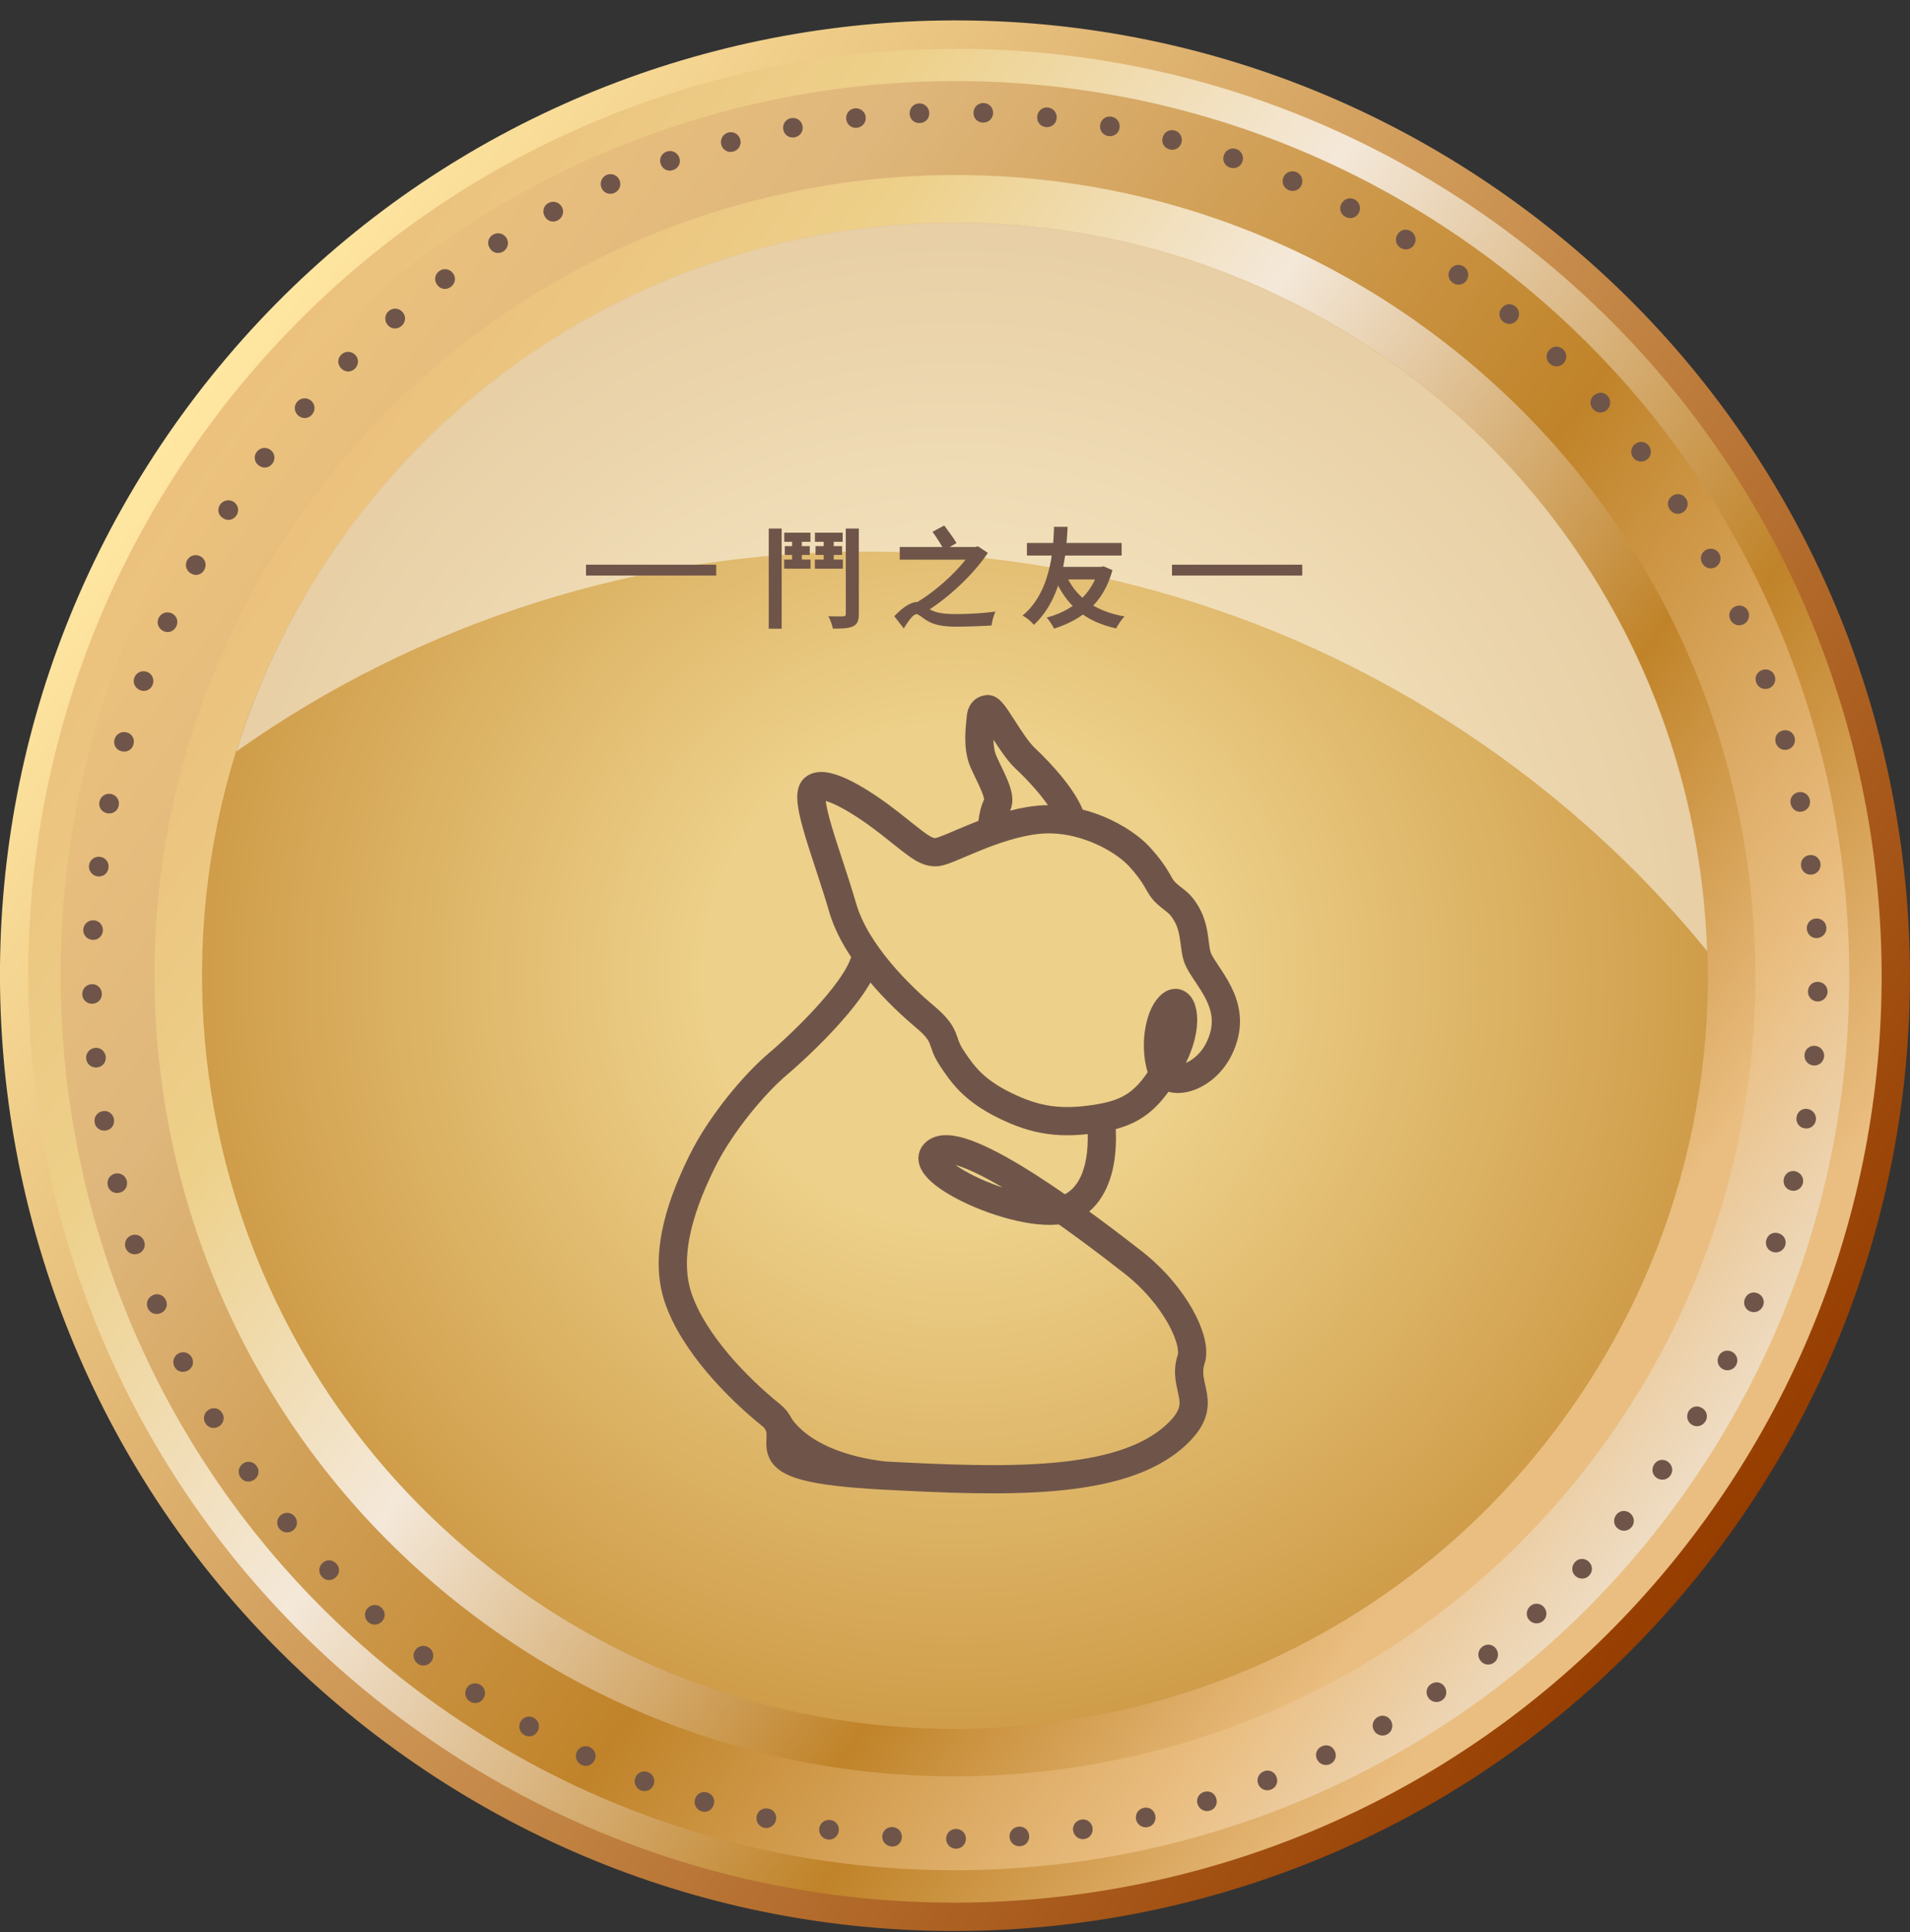 <svg width="88" height="89" viewBox="0 0 88 89" fill="none" xmlns="http://www.w3.org/2000/svg">
<rect x="0" y="0" width="88" height="89" fill="#333333" stroke="none"/>
<path d="M79.626 70.751C65.367 90.429 37.859 94.826 18.188 80.567C-1.49 66.308 -5.886 38.801 8.366 19.123C22.624 -0.548 50.132 -4.945 69.81 9.307C89.488 23.566 93.884 51.074 79.626 70.751Z" fill="url(#paint0_linear_87_5516)"/>
<path d="M78.57 69.987C64.736 89.081 38.045 93.344 18.952 79.511C-0.141 65.677 -4.412 38.986 9.422 19.893C23.255 0.8 49.953 -3.464 69.046 10.37C88.14 24.203 92.403 50.894 78.57 69.987Z" fill="url(#paint1_linear_87_5516)"/>
<path d="M77.361 69.111C64.012 87.54 38.251 91.651 19.822 78.302C1.399 64.953 -2.718 39.192 10.631 20.763C23.979 2.34 49.74 -1.777 68.17 11.572C86.599 24.927 90.71 50.681 77.361 69.111Z" fill="url(#paint2_linear_87_5516)"/>
<path d="M81.764 31.123C81.85 31.362 81.731 31.621 81.492 31.707C81.253 31.793 81 31.674 80.914 31.435C80.828 31.196 80.941 30.95 81.18 30.864C81.419 30.771 81.678 30.89 81.764 31.123Z" fill="#6F5549"/>
<path d="M82.68 33.958C82.754 34.204 82.614 34.45 82.368 34.523C82.123 34.589 81.884 34.45 81.811 34.204C81.744 33.958 81.877 33.719 82.116 33.653C82.362 33.58 82.608 33.706 82.68 33.958Z" fill="#6F5549"/>
<path d="M83.385 36.841C83.438 37.093 83.278 37.326 83.032 37.379C82.78 37.432 82.554 37.273 82.501 37.02C82.448 36.768 82.601 36.542 82.853 36.489C83.099 36.443 83.331 36.589 83.385 36.841Z" fill="#6F5549"/>
<path d="M83.876 39.77C83.909 40.023 83.736 40.248 83.484 40.282C83.232 40.315 83.013 40.142 82.979 39.89C82.946 39.637 83.112 39.418 83.365 39.385C83.617 39.352 83.843 39.518 83.876 39.77Z" fill="#6F5549"/>
<path d="M84.148 42.725C84.162 42.977 83.976 43.19 83.717 43.21C83.465 43.223 83.259 43.031 83.245 42.778C83.232 42.526 83.411 42.32 83.67 42.307C83.923 42.287 84.135 42.473 84.148 42.725Z" fill="#6F5549"/>
<path d="M84.202 45.681C84.195 45.933 83.989 46.132 83.737 46.126C83.484 46.119 83.292 45.92 83.299 45.661C83.305 45.408 83.498 45.216 83.757 45.222C84.009 45.229 84.208 45.428 84.202 45.681Z" fill="#6F5549"/>
<path d="M84.043 48.663C84.016 48.915 83.803 49.101 83.544 49.074C83.292 49.048 83.119 48.835 83.139 48.576C83.166 48.324 83.372 48.145 83.631 48.171C83.883 48.198 84.062 48.41 84.043 48.663Z" fill="#6F5549"/>
<path d="M83.664 51.597C83.624 51.85 83.391 52.016 83.139 51.969C82.887 51.929 82.727 51.697 82.774 51.445C82.814 51.192 83.039 51.033 83.292 51.079C83.537 51.126 83.703 51.352 83.664 51.597Z" fill="#6F5549"/>
<path d="M83.066 54.5C83.006 54.746 82.76 54.899 82.514 54.832C82.269 54.772 82.129 54.533 82.189 54.281C82.249 54.035 82.481 53.889 82.734 53.949C82.973 54.022 83.126 54.254 83.066 54.5Z" fill="#6F5549"/>
<path d="M82.249 57.369C82.169 57.608 81.917 57.741 81.671 57.661C81.426 57.581 81.306 57.329 81.386 57.09C81.466 56.844 81.711 56.725 81.95 56.804C82.196 56.884 82.329 57.13 82.249 57.369Z" fill="#6F5549"/>
<path d="M81.226 60.151C81.127 60.384 80.868 60.497 80.635 60.404C80.396 60.304 80.297 60.045 80.396 59.813C80.496 59.574 80.742 59.467 80.981 59.567C81.213 59.66 81.326 59.919 81.226 60.151Z" fill="#6F5549"/>
<path d="M79.997 62.861C79.885 63.087 79.612 63.18 79.386 63.067C79.161 62.954 79.074 62.688 79.187 62.456C79.3 62.23 79.559 62.144 79.791 62.257C80.017 62.369 80.11 62.635 79.997 62.861Z" fill="#6F5549"/>
<path d="M78.576 65.465C78.443 65.684 78.171 65.757 77.952 65.624C77.733 65.491 77.673 65.219 77.799 65C77.932 64.781 78.191 64.714 78.41 64.847C78.636 64.973 78.709 65.246 78.576 65.465Z" fill="#6F5549"/>
<path d="M76.963 67.955C76.817 68.167 76.538 68.214 76.325 68.068C76.119 67.922 76.073 67.649 76.219 67.437C76.365 67.224 76.631 67.178 76.843 67.324C77.056 67.477 77.109 67.749 76.963 67.955Z" fill="#6F5549"/>
<path d="M75.176 70.333C75.017 70.532 74.731 70.559 74.532 70.399C74.332 70.24 74.313 69.961 74.472 69.762C74.631 69.562 74.904 69.536 75.103 69.695C75.302 69.861 75.335 70.134 75.176 70.333Z" fill="#6F5549"/>
<path d="M73.224 72.564C73.051 72.75 72.766 72.757 72.58 72.584C72.394 72.411 72.394 72.132 72.566 71.946C72.739 71.76 73.011 71.754 73.197 71.927C73.383 72.099 73.397 72.378 73.224 72.564Z" fill="#6F5549"/>
<path d="M71.105 74.65C70.919 74.822 70.634 74.809 70.461 74.623C70.288 74.437 70.308 74.158 70.494 73.985C70.68 73.813 70.959 73.826 71.125 74.012C71.298 74.198 71.291 74.477 71.105 74.65Z" fill="#6F5549"/>
<path d="M68.847 76.568C68.648 76.728 68.362 76.694 68.21 76.488C68.05 76.289 68.09 76.01 68.289 75.851C68.489 75.692 68.761 75.725 68.92 75.924C69.073 76.13 69.046 76.409 68.847 76.568Z" fill="#6F5549"/>
<path d="M66.436 78.315C66.224 78.455 65.945 78.402 65.805 78.189C65.666 77.977 65.719 77.704 65.932 77.565C66.144 77.425 66.41 77.472 66.556 77.684C66.695 77.904 66.649 78.176 66.436 78.315Z" fill="#6F5549"/>
<path d="M63.926 79.876C63.707 80.002 63.428 79.929 63.302 79.703C63.176 79.484 63.255 79.212 63.474 79.086C63.694 78.96 63.959 79.032 64.085 79.252C64.212 79.478 64.145 79.75 63.926 79.876Z" fill="#6F5549"/>
<path d="M61.289 81.251C61.057 81.357 60.791 81.264 60.678 81.032C60.566 80.799 60.665 80.54 60.898 80.434C61.13 80.321 61.389 80.414 61.495 80.647C61.608 80.873 61.522 81.138 61.289 81.251Z" fill="#6F5549"/>
<path d="M58.56 82.426C58.321 82.519 58.062 82.406 57.969 82.167C57.876 81.928 57.996 81.676 58.235 81.583C58.474 81.49 58.719 81.603 58.812 81.842C58.906 82.074 58.799 82.333 58.56 82.426Z" fill="#6F5549"/>
<path d="M55.744 83.396C55.498 83.469 55.252 83.336 55.173 83.09C55.1 82.844 55.233 82.605 55.478 82.532C55.724 82.459 55.963 82.585 56.036 82.831C56.116 83.077 55.99 83.323 55.744 83.396Z" fill="#6F5549"/>
<path d="M52.888 84.153C52.642 84.206 52.397 84.059 52.343 83.807C52.29 83.555 52.443 83.329 52.689 83.269C52.935 83.209 53.167 83.356 53.227 83.608C53.28 83.86 53.141 84.099 52.888 84.153Z" fill="#6F5549"/>
<path d="M49.96 84.704C49.707 84.744 49.482 84.571 49.442 84.319C49.402 84.066 49.575 83.847 49.827 83.807C50.079 83.767 50.298 83.933 50.338 84.186C50.371 84.438 50.212 84.671 49.96 84.704Z" fill="#6F5549"/>
<path d="M47.004 85.036C46.752 85.056 46.533 84.87 46.513 84.618C46.493 84.365 46.679 84.153 46.938 84.133C47.19 84.113 47.396 84.292 47.416 84.545C47.436 84.804 47.263 85.016 47.004 85.036Z" fill="#6F5549"/>
<path d="M44.049 85.149C43.797 85.149 43.591 84.949 43.591 84.69C43.591 84.438 43.79 84.239 44.049 84.239C44.301 84.239 44.501 84.431 44.501 84.684C44.501 84.949 44.308 85.149 44.049 85.149Z" fill="#6F5549"/>
<path d="M41.074 85.049C40.821 85.029 40.635 84.817 40.649 84.565C40.669 84.312 40.881 84.133 41.133 84.153C41.386 84.173 41.565 84.379 41.552 84.631C41.538 84.883 41.333 85.069 41.074 85.049Z" fill="#6F5549"/>
<path d="M38.132 84.724C37.879 84.684 37.713 84.458 37.746 84.206C37.786 83.953 38.012 83.794 38.264 83.827C38.517 83.867 38.683 84.086 38.643 84.338C38.603 84.591 38.384 84.763 38.132 84.724Z" fill="#6F5549"/>
<path d="M35.21 84.186C34.957 84.133 34.811 83.887 34.864 83.641C34.917 83.389 35.157 83.25 35.409 83.303C35.661 83.356 35.807 83.588 35.748 83.841C35.688 84.086 35.455 84.239 35.21 84.186Z" fill="#6F5549"/>
<path d="M32.327 83.429C32.081 83.356 31.948 83.104 32.022 82.858C32.094 82.612 32.347 82.486 32.586 82.559C32.832 82.632 32.958 82.878 32.885 83.117C32.812 83.369 32.573 83.502 32.327 83.429Z" fill="#6F5549"/>
<path d="M29.531 82.466C29.292 82.373 29.179 82.114 29.272 81.875C29.365 81.636 29.624 81.53 29.857 81.623C30.096 81.716 30.202 81.968 30.116 82.201C30.023 82.44 29.77 82.559 29.531 82.466Z" fill="#6F5549"/>
<path d="M26.796 81.291C26.563 81.178 26.47 80.912 26.576 80.686C26.689 80.454 26.948 80.367 27.181 80.474C27.413 80.587 27.506 80.839 27.393 81.071C27.287 81.304 27.021 81.403 26.796 81.291Z" fill="#6F5549"/>
<path d="M24.159 79.916C23.939 79.79 23.86 79.517 23.986 79.292C24.112 79.073 24.384 78.999 24.604 79.126C24.823 79.252 24.896 79.517 24.77 79.737C24.65 79.963 24.384 80.042 24.159 79.916Z" fill="#6F5549"/>
<path d="M21.642 78.362C21.429 78.222 21.376 77.943 21.515 77.731C21.655 77.518 21.934 77.472 22.146 77.611C22.359 77.751 22.412 78.023 22.266 78.236C22.126 78.448 21.854 78.508 21.642 78.362Z" fill="#6F5549"/>
<path d="M19.231 76.615C19.032 76.456 18.992 76.177 19.151 75.978C19.311 75.779 19.583 75.752 19.789 75.905C19.988 76.064 20.021 76.33 19.868 76.536C19.709 76.735 19.43 76.775 19.231 76.615Z" fill="#6F5549"/>
<path d="M16.966 74.716C16.78 74.543 16.76 74.257 16.933 74.072C17.106 73.886 17.385 73.872 17.571 74.045C17.763 74.218 17.776 74.49 17.604 74.676C17.431 74.862 17.152 74.882 16.966 74.716Z" fill="#6F5549"/>
<path d="M14.841 72.637C14.662 72.451 14.675 72.165 14.854 71.993C15.04 71.813 15.319 71.826 15.492 72.013C15.671 72.198 15.664 72.471 15.479 72.643C15.293 72.823 15.014 72.823 14.841 72.637Z" fill="#6F5549"/>
<path d="M12.876 70.419C12.716 70.22 12.743 69.941 12.942 69.781C13.141 69.622 13.413 69.648 13.579 69.848C13.739 70.047 13.712 70.319 13.513 70.479C13.314 70.638 13.041 70.611 12.876 70.419Z" fill="#6F5549"/>
<path d="M11.082 68.047C10.936 67.842 10.983 67.556 11.195 67.41C11.401 67.264 11.68 67.317 11.826 67.523C11.972 67.729 11.926 68.001 11.72 68.147C11.501 68.3 11.228 68.26 11.082 68.047Z" fill="#6F5549"/>
<path d="M9.462 65.551C9.329 65.332 9.402 65.06 9.621 64.927C9.84 64.794 10.113 64.867 10.239 65.086C10.372 65.305 10.299 65.571 10.08 65.704C9.86 65.837 9.588 65.77 9.462 65.551Z" fill="#6F5549"/>
<path d="M8.034 62.941C7.921 62.715 8.007 62.443 8.24 62.33C8.465 62.217 8.731 62.31 8.844 62.536C8.957 62.761 8.87 63.02 8.645 63.133C8.412 63.253 8.147 63.173 8.034 62.941Z" fill="#6F5549"/>
<path d="M6.805 60.244C6.706 60.005 6.819 59.746 7.058 59.647C7.297 59.547 7.549 59.66 7.649 59.899C7.748 60.138 7.642 60.384 7.403 60.483C7.164 60.583 6.905 60.483 6.805 60.244Z" fill="#6F5549"/>
<path d="M5.783 57.469C5.703 57.223 5.829 56.971 6.075 56.891C6.321 56.811 6.566 56.944 6.646 57.183C6.726 57.429 6.599 57.668 6.36 57.748C6.115 57.827 5.862 57.708 5.783 57.469Z" fill="#6F5549"/>
<path d="M4.966 54.607C4.906 54.361 5.052 54.115 5.298 54.055C5.543 53.996 5.782 54.142 5.842 54.387C5.902 54.633 5.762 54.872 5.517 54.932C5.264 54.998 5.025 54.859 4.966 54.607Z" fill="#6F5549"/>
<path d="M4.361 51.704C4.315 51.452 4.481 51.219 4.733 51.179C4.986 51.133 5.211 51.299 5.251 51.551C5.291 51.803 5.138 52.023 4.886 52.069C4.634 52.109 4.401 51.956 4.361 51.704Z" fill="#6F5549"/>
<path d="M3.97 48.762C3.943 48.51 4.129 48.291 4.382 48.264C4.634 48.238 4.846 48.424 4.873 48.676C4.9 48.928 4.72 49.141 4.468 49.167C4.209 49.187 3.996 49.015 3.97 48.762Z" fill="#6F5549"/>
<path d="M3.79 45.794C3.784 45.541 3.983 45.335 4.235 45.329C4.488 45.322 4.687 45.521 4.693 45.774C4.7 46.026 4.507 46.225 4.255 46.232C4.003 46.239 3.797 46.053 3.79 45.794Z" fill="#6F5549"/>
<path d="M3.837 42.819C3.85 42.566 4.062 42.374 4.315 42.387C4.567 42.4 4.753 42.613 4.74 42.865C4.726 43.117 4.521 43.303 4.268 43.29C4.016 43.277 3.823 43.071 3.837 42.819Z" fill="#6F5549"/>
<path d="M4.102 39.856C4.135 39.604 4.361 39.431 4.614 39.465C4.866 39.498 5.032 39.717 4.999 39.976C4.966 40.228 4.753 40.394 4.501 40.368C4.242 40.328 4.069 40.109 4.102 39.856Z" fill="#6F5549"/>
<path d="M4.581 36.928C4.634 36.675 4.866 36.522 5.118 36.569C5.371 36.622 5.517 36.854 5.47 37.107C5.417 37.359 5.192 37.505 4.939 37.459C4.687 37.406 4.527 37.173 4.581 36.928Z" fill="#6F5549"/>
<path d="M5.278 34.052C5.344 33.806 5.596 33.666 5.842 33.733C6.088 33.799 6.221 34.045 6.148 34.291C6.081 34.536 5.842 34.669 5.596 34.603C5.344 34.536 5.205 34.297 5.278 34.052Z" fill="#6F5549"/>
<path d="M6.188 31.216C6.274 30.977 6.533 30.858 6.772 30.944C7.011 31.03 7.124 31.289 7.038 31.528C6.952 31.767 6.706 31.88 6.467 31.794C6.228 31.708 6.102 31.455 6.188 31.216Z" fill="#6F5549"/>
<path d="M7.304 28.473C7.41 28.24 7.675 28.141 7.908 28.247C8.14 28.353 8.233 28.612 8.127 28.845C8.021 29.077 7.768 29.177 7.536 29.071C7.304 28.964 7.197 28.705 7.304 28.473Z" fill="#6F5549"/>
<path d="M8.619 25.81C8.738 25.584 9.011 25.505 9.236 25.624C9.462 25.744 9.535 26.016 9.416 26.242C9.296 26.468 9.03 26.547 8.811 26.421C8.586 26.302 8.499 26.036 8.619 25.81Z" fill="#6F5549"/>
<path d="M10.133 23.253C10.272 23.04 10.551 22.981 10.764 23.113C10.976 23.253 11.036 23.525 10.896 23.738C10.757 23.95 10.491 24.01 10.279 23.87C10.06 23.744 9.993 23.472 10.133 23.253Z" fill="#6F5549"/>
<path d="M11.826 20.816C11.979 20.61 12.258 20.57 12.464 20.723C12.669 20.876 12.703 21.155 12.55 21.354C12.397 21.56 12.125 21.593 11.926 21.44C11.72 21.294 11.673 21.022 11.826 20.816Z" fill="#6F5549"/>
<path d="M13.692 18.505C13.858 18.312 14.144 18.293 14.336 18.459C14.529 18.625 14.542 18.904 14.376 19.096C14.21 19.289 13.938 19.309 13.745 19.143C13.553 18.977 13.526 18.698 13.692 18.505Z" fill="#6F5549"/>
<path d="M15.718 16.34C15.897 16.161 16.183 16.161 16.362 16.34C16.541 16.519 16.535 16.798 16.355 16.978C16.176 17.157 15.904 17.157 15.724 16.971C15.545 16.798 15.538 16.519 15.718 16.34Z" fill="#6F5549"/>
<path d="M17.909 14.328C18.102 14.162 18.387 14.181 18.554 14.381C18.72 14.573 18.693 14.852 18.494 15.018C18.301 15.184 18.029 15.164 17.863 14.972C17.697 14.766 17.717 14.494 17.909 14.328Z" fill="#6F5549"/>
<path d="M20.234 12.488C20.44 12.335 20.719 12.381 20.872 12.587C21.024 12.793 20.978 13.066 20.765 13.218C20.559 13.371 20.287 13.325 20.141 13.119C19.988 12.913 20.028 12.64 20.234 12.488Z" fill="#6F5549"/>
<path d="M22.704 10.814C22.923 10.681 23.195 10.741 23.335 10.96C23.468 11.179 23.401 11.445 23.189 11.584C22.97 11.717 22.704 11.657 22.571 11.438C22.425 11.226 22.485 10.947 22.704 10.814Z" fill="#6F5549"/>
<path d="M25.274 9.347C25.5 9.227 25.772 9.314 25.892 9.539C26.012 9.765 25.919 10.031 25.699 10.15C25.474 10.27 25.215 10.19 25.095 9.964C24.969 9.732 25.049 9.46 25.274 9.347Z" fill="#6F5549"/>
<path d="M27.944 8.058C28.177 7.959 28.442 8.058 28.542 8.297C28.642 8.53 28.535 8.789 28.303 8.889C28.07 8.988 27.811 8.889 27.712 8.656C27.619 8.424 27.712 8.165 27.944 8.058Z" fill="#6F5549"/>
<path d="M30.714 6.982C30.953 6.896 31.212 7.022 31.298 7.261C31.384 7.5 31.258 7.753 31.012 7.832C30.773 7.919 30.528 7.799 30.441 7.553C30.355 7.321 30.468 7.069 30.714 6.982Z" fill="#6F5549"/>
<path d="M33.549 6.106C33.795 6.039 34.041 6.179 34.107 6.431C34.174 6.677 34.028 6.916 33.782 6.982C33.536 7.049 33.297 6.909 33.23 6.664C33.171 6.418 33.304 6.172 33.549 6.106Z" fill="#6F5549"/>
<path d="M36.445 5.442C36.698 5.395 36.93 5.555 36.977 5.8C37.023 6.053 36.864 6.278 36.611 6.325C36.359 6.371 36.133 6.219 36.087 5.966C36.047 5.721 36.193 5.488 36.445 5.442Z" fill="#6F5549"/>
<path d="M39.38 4.99C39.633 4.963 39.858 5.136 39.885 5.388C39.912 5.641 39.739 5.853 39.486 5.887C39.234 5.913 39.022 5.747 38.989 5.495C38.955 5.242 39.128 5.023 39.38 4.99Z" fill="#6F5549"/>
<path d="M42.342 4.764C42.594 4.751 42.807 4.944 42.813 5.203C42.827 5.455 42.634 5.661 42.375 5.668C42.123 5.681 41.917 5.495 41.91 5.236C41.904 4.983 42.083 4.771 42.342 4.764Z" fill="#6F5549"/>
<path d="M45.318 4.744C45.57 4.751 45.769 4.963 45.756 5.216C45.749 5.468 45.543 5.654 45.284 5.648C45.032 5.641 44.839 5.442 44.853 5.183C44.859 4.93 45.065 4.738 45.318 4.744Z" fill="#6F5549"/>
<path d="M48.279 4.95C48.532 4.977 48.711 5.196 48.684 5.455C48.658 5.707 48.439 5.88 48.186 5.854C47.934 5.827 47.761 5.614 47.788 5.362C47.814 5.103 48.027 4.924 48.279 4.95Z" fill="#6F5549"/>
<path d="M51.215 5.375C51.467 5.422 51.627 5.654 51.58 5.907C51.534 6.159 51.301 6.312 51.049 6.265C50.797 6.219 50.644 5.993 50.69 5.74C50.737 5.488 50.963 5.329 51.215 5.375Z" fill="#6F5549"/>
<path d="M54.11 6.006C54.356 6.072 54.502 6.312 54.436 6.564C54.369 6.81 54.13 6.949 53.885 6.883C53.639 6.816 53.499 6.584 53.566 6.338C53.626 6.092 53.865 5.946 54.11 6.006Z" fill="#6F5549"/>
<path d="M56.959 6.863C57.198 6.942 57.324 7.201 57.245 7.441C57.165 7.68 56.913 7.799 56.667 7.719C56.428 7.64 56.302 7.394 56.388 7.148C56.468 6.909 56.714 6.783 56.959 6.863Z" fill="#6F5549"/>
<path d="M59.729 7.926C59.961 8.025 60.068 8.291 59.968 8.523C59.868 8.756 59.609 8.855 59.37 8.756C59.138 8.656 59.032 8.404 59.131 8.165C59.237 7.932 59.496 7.826 59.729 7.926Z" fill="#6F5549"/>
<path d="M62.412 9.187C62.638 9.307 62.724 9.572 62.605 9.805C62.485 10.031 62.219 10.11 61.993 9.991C61.768 9.871 61.681 9.612 61.801 9.386C61.92 9.161 62.186 9.068 62.412 9.187Z" fill="#6F5549"/>
<path d="M65.002 10.648C65.221 10.781 65.287 11.06 65.154 11.273C65.022 11.492 64.749 11.552 64.53 11.419C64.311 11.286 64.251 11.02 64.384 10.801C64.51 10.582 64.783 10.509 65.002 10.648Z" fill="#6F5549"/>
<path d="M67.452 12.283C67.658 12.429 67.711 12.708 67.565 12.92C67.419 13.133 67.147 13.173 66.934 13.026C66.722 12.88 66.675 12.608 66.822 12.402C66.968 12.19 67.246 12.136 67.452 12.283Z" fill="#6F5549"/>
<path d="M69.823 14.115C70.016 14.281 70.043 14.56 69.883 14.759C69.717 14.952 69.438 14.972 69.246 14.812C69.053 14.653 69.027 14.374 69.193 14.181C69.352 13.982 69.631 13.955 69.823 14.115Z" fill="#6F5549"/>
<path d="M72.022 16.094C72.208 16.273 72.208 16.559 72.035 16.738C71.856 16.924 71.577 16.918 71.397 16.745C71.212 16.566 71.212 16.293 71.384 16.114C71.557 15.928 71.836 15.915 72.022 16.094Z" fill="#6F5549"/>
<path d="M74.074 18.239C74.24 18.432 74.227 18.711 74.034 18.884C73.841 19.056 73.562 19.03 73.396 18.844C73.224 18.651 73.244 18.379 73.43 18.213C73.629 18.04 73.908 18.047 74.074 18.239Z" fill="#6F5549"/>
<path d="M75.967 20.53C76.119 20.736 76.086 21.015 75.88 21.168C75.674 21.321 75.402 21.281 75.249 21.081C75.097 20.876 75.13 20.61 75.336 20.451C75.535 20.298 75.814 20.324 75.967 20.53Z" fill="#6F5549"/>
<path d="M77.68 22.961C77.819 23.174 77.76 23.453 77.547 23.592C77.335 23.732 77.062 23.672 76.923 23.453C76.783 23.24 76.836 22.975 77.056 22.835C77.268 22.696 77.54 22.749 77.68 22.961Z" fill="#6F5549"/>
<path d="M79.214 25.505C79.334 25.73 79.254 26.003 79.035 26.122C78.809 26.249 78.543 26.162 78.424 25.936C78.297 25.711 78.377 25.452 78.603 25.325C78.816 25.212 79.088 25.279 79.214 25.505Z" fill="#6F5549"/>
<path d="M80.543 28.154C80.649 28.387 80.549 28.653 80.317 28.759C80.084 28.865 79.825 28.765 79.719 28.533C79.613 28.301 79.706 28.048 79.938 27.935C80.177 27.829 80.436 27.922 80.543 28.154Z" fill="#6F5549"/>
<path d="M73.861 66.574C61.914 83.064 38.856 86.75 22.366 74.803C5.869 62.849 2.19 39.797 14.137 23.307C26.085 6.81 49.143 3.131 65.633 15.079C82.123 27.026 85.809 50.078 73.861 66.574Z" fill="url(#paint3_linear_87_5516)"/>
<path d="M72.088 65.293C60.851 80.806 39.161 84.273 23.647 73.029C8.134 61.793 4.667 40.102 15.91 24.589C27.147 9.075 48.837 5.608 64.351 16.852C79.865 28.089 83.325 49.779 72.088 65.293Z" fill="url(#paint4_radial_87_5516)"/>
<path opacity="0.5" d="M69.245 34.936C72.838 37.539 75.98 40.528 78.656 43.808C78.311 33.468 73.37 23.393 64.344 16.852C48.837 5.608 27.147 9.075 15.91 24.589C13.639 27.723 11.979 31.11 10.883 34.617C27.911 22.55 51.407 22.012 69.245 34.936Z" fill="white"/>
<path d="M37.509 36.305C38.044 35.868 39.769 36.961 40.984 37.909C42.199 38.857 42.636 39.318 43.195 39.245C43.754 39.172 45.795 37.981 47.788 37.763C49.781 37.545 51.725 38.614 52.503 39.464C53.281 40.315 53.379 40.746 53.597 40.995C54.022 41.481 54.308 41.447 54.69 42.137C55.127 42.926 54.972 43.746 55.241 44.259C55.743 45.215 57.088 46.43 56.164 48.309C55.473 49.716 53.767 50.164 53.475 49.119C53.184 48.074 53.427 46.657 53.994 46.252C54.492 45.896 54.876 47.208 53.929 48.909C52.981 50.61 52.26 51.224 50.705 51.493C48.874 51.809 47.716 51.614 46.282 50.909C44.849 50.205 44.338 49.475 43.828 48.698C43.318 47.92 43.682 47.726 42.613 46.827C41.544 45.928 39.441 43.934 38.822 41.797C38.129 39.403 37.002 36.72 37.509 36.305Z" stroke="#6F5549" stroke-width="1.3" stroke-miterlimit="10"/>
<path d="M50.704 51.493C50.704 51.493 51.19 54.482 49.464 55.527C47.739 56.572 41.858 53.923 43.146 53.048C44.433 52.173 50.193 56.572 52.186 58.127C54.179 59.682 55.153 61.783 54.883 62.599C54.434 63.959 55.796 64.604 54.178 66.098C51.627 68.455 46.248 68.252 40.707 67.961C33.662 67.59 37.005 66.365 35.523 65.174C34.041 63.984 31.943 61.869 31.238 59.755C30.533 57.641 31.529 55.162 32.356 53.485C33.183 51.809 34.713 49.962 35.831 49.014C36.949 48.067 39.78 45.381 39.902 43.947" stroke="#6F5549" stroke-width="1.3" stroke-miterlimit="10"/>
<path d="M35.812 65.491C35.812 65.491 36.674 67.475 40.708 67.961" stroke="#6F5549" stroke-width="1.3" stroke-miterlimit="10"/>
<path d="M45.698 38.249C45.698 38.249 45.714 37.488 45.941 37.083C46.168 36.678 45.617 35.787 45.309 35.074C45.001 34.362 45.163 33.406 45.179 33.147C45.196 32.887 45.244 32.693 45.503 32.661C45.762 32.628 46.556 34.297 47.236 34.929C47.917 35.56 49.197 36.937 49.375 37.845" stroke="#6F5549" stroke-width="1.3" stroke-miterlimit="10"/>
<line x1="32.998" y1="26.259" x2="26.998" y2="26.259" stroke="#6F5549" stroke-width="0.5"/>
<path d="M36.133 24.534H37.339V24.954H36.133V24.534ZM36.158 25.154H37.309V25.559H36.158V25.154ZM36.129 25.774H37.343V26.194H36.129V25.774ZM35.419 24.344H36.014V28.959H35.419V24.344ZM36.493 24.639H36.944V25.964H36.493V24.639ZM37.548 24.534H38.824V24.954H37.548V24.534ZM37.574 25.154H38.798V25.559H37.574V25.154ZM37.544 25.774H38.834V26.194H37.544V25.774ZM37.949 24.639H38.413V25.964H37.949V24.639ZM38.968 24.344H39.569V28.274C39.569 28.599 39.498 28.754 39.303 28.849C39.103 28.939 38.809 28.959 38.373 28.954C38.343 28.794 38.254 28.539 38.163 28.384C38.453 28.394 38.748 28.394 38.839 28.389C38.934 28.389 38.968 28.359 38.968 28.274V24.344ZM41.453 25.194H45.038V25.779H41.453V25.194ZM44.803 25.194H44.938L45.059 25.164L45.514 25.464C44.819 26.509 43.603 27.624 42.493 28.279C42.398 28.144 42.209 27.959 42.069 27.844C43.133 27.254 44.309 26.149 44.803 25.329V25.194ZM42.964 24.494L43.504 24.204C43.688 24.454 43.949 24.799 44.069 25.014L43.493 25.344C43.394 25.119 43.148 24.754 42.964 24.494ZM42.239 27.729C42.404 27.729 42.529 27.874 42.803 28.044C43.118 28.249 43.553 28.284 44.099 28.284C44.614 28.284 45.379 28.239 45.858 28.169C45.794 28.329 45.694 28.644 45.688 28.809C45.328 28.834 44.574 28.864 44.078 28.864C43.459 28.864 43.063 28.794 42.714 28.589C42.498 28.459 42.334 28.289 42.224 28.289C42.063 28.289 41.839 28.629 41.639 28.944L41.203 28.384C41.563 27.994 41.959 27.729 42.239 27.729ZM49.089 26.409C49.508 27.459 50.404 28.144 51.813 28.394C51.678 28.519 51.508 28.779 51.423 28.944C49.953 28.619 49.084 27.834 48.563 26.564L49.089 26.409ZM50.618 26.109H50.733L50.843 26.084L51.254 26.259C50.853 27.754 49.864 28.544 48.563 28.954C48.489 28.799 48.343 28.569 48.224 28.444C49.383 28.144 50.309 27.394 50.618 26.214V26.109ZM47.313 25.009H51.678V25.589H47.313V25.009ZM48.728 26.109H50.678V26.689H48.559L48.728 26.109ZM48.563 24.264H49.188C49.148 25.049 49.074 27.469 47.633 28.779C47.508 28.619 47.319 28.469 47.114 28.349C48.544 27.184 48.533 24.874 48.563 24.264Z" fill="#6F5549"/>
<line x1="59.998" y1="26.259" x2="53.998" y2="26.259" stroke="#6F5549" stroke-width="0.5"/>
<defs>
<linearGradient id="paint0_linear_87_5516" x1="8.369" y1="19.126" x2="79.625" y2="70.751" gradientUnits="userSpaceOnUse">
<stop stop-color="#FFE7A2"/>
<stop offset="1" stop-color="#963D00"/>
</linearGradient>
<linearGradient id="paint1_linear_87_5516" x1="9.424" y1="19.891" x2="78.569" y2="69.986" gradientUnits="userSpaceOnUse">
<stop offset="0.006" stop-color="#EBC17D"/>
<stop offset="0.185" stop-color="#EDD089"/>
<stop offset="0.41" stop-color="#F4E8D9"/>
<stop offset="0.73" stop-color="#C08329"/>
<stop offset="0.949" stop-color="#EABE81"/>
</linearGradient>
<linearGradient id="paint2_linear_87_5516" x1="10.632" y1="20.765" x2="77.362" y2="69.112" gradientUnits="userSpaceOnUse">
<stop offset="0.006" stop-color="#EBC17D"/>
<stop offset="0.185" stop-color="#DFB77C"/>
<stop offset="0.596" stop-color="#C08329"/>
<stop offset="0.871" stop-color="#EABE81"/>
<stop offset="1" stop-color="#EEDCC3"/>
</linearGradient>
<linearGradient id="paint3_linear_87_5516" x1="14.136" y1="23.305" x2="73.858" y2="66.573" gradientUnits="userSpaceOnUse">
<stop offset="0.006" stop-color="#EBC17D"/>
<stop offset="0.185" stop-color="#EDD089"/>
<stop offset="0.41" stop-color="#F4E8D9"/>
<stop offset="0.73" stop-color="#C08329"/>
<stop offset="0.949" stop-color="#EABE81"/>
</linearGradient>
<radialGradient id="paint4_radial_87_5516" cx="0" cy="0" r="1" gradientUnits="userSpaceOnUse" gradientTransform="translate(43.997 44.939) rotate(35.923) scale(46.638)">
<stop offset="0.248" stop-color="#EDD089"/>
<stop offset="1" stop-color="#C08329"/>
</radialGradient>
</defs>
</svg>
